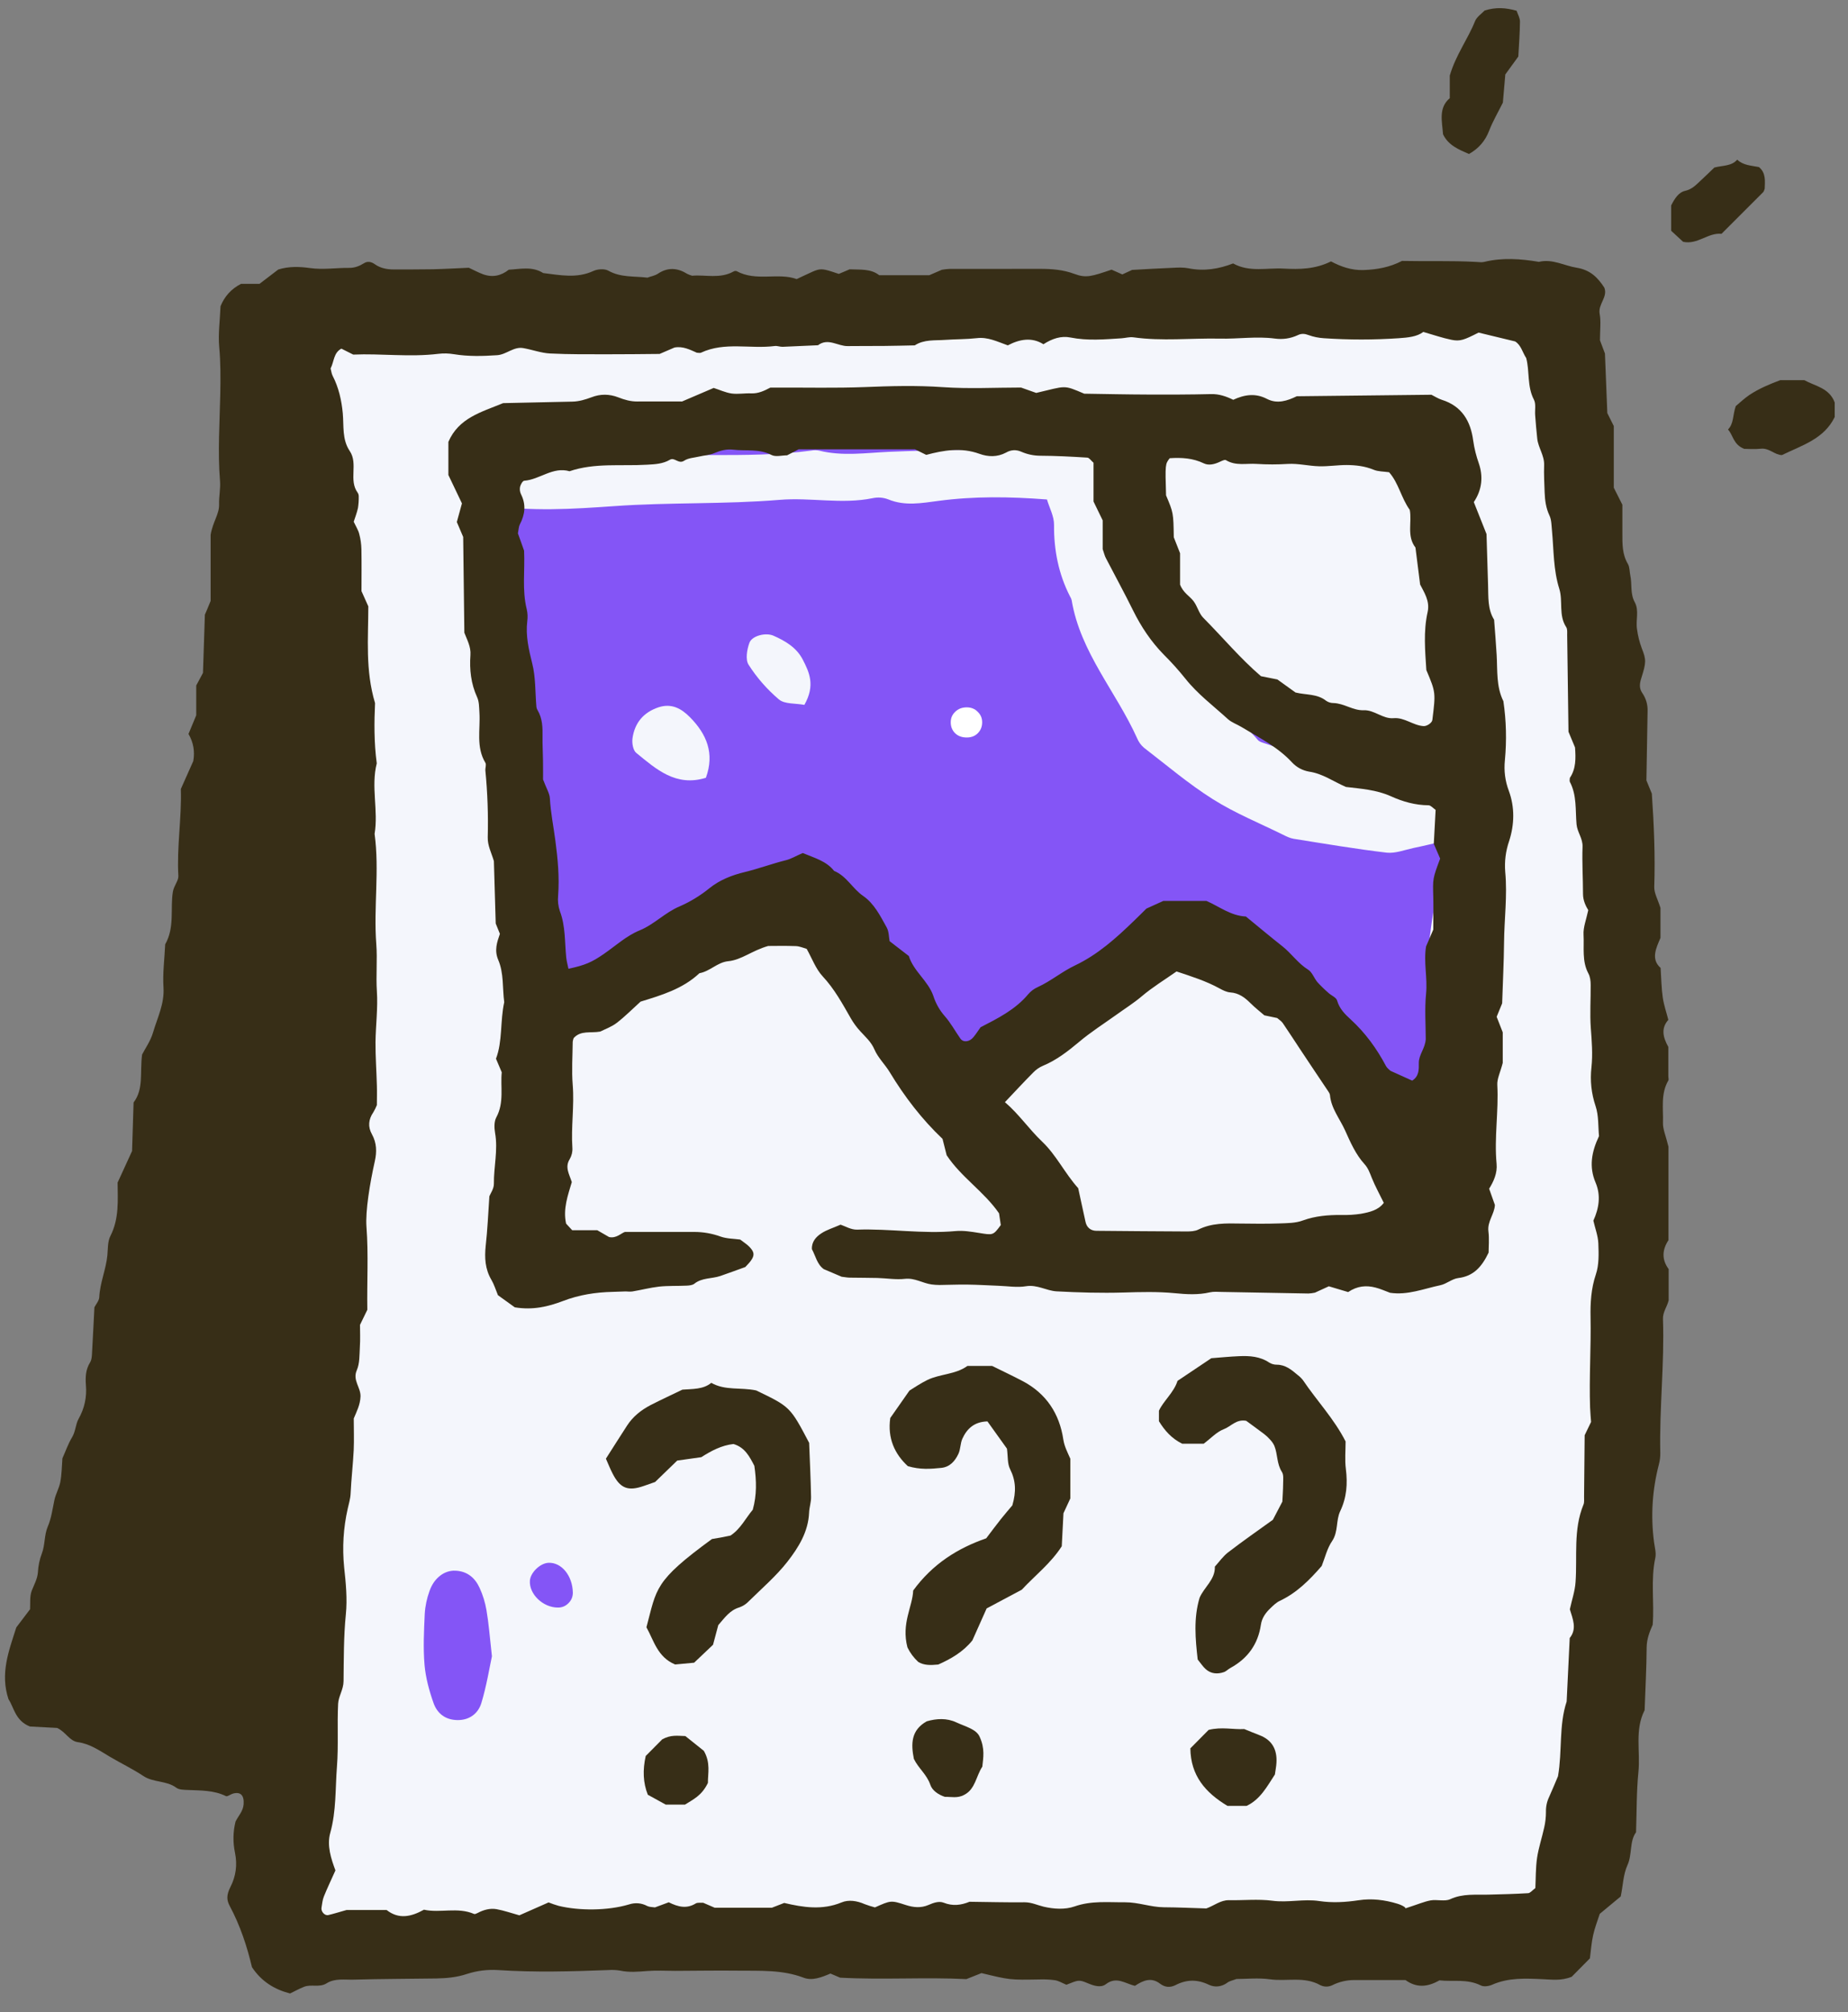 <svg xmlns="http://www.w3.org/2000/svg" xmlns:xlink="http://www.w3.org/1999/xlink" width="147" zoomAndPan="magnify" viewBox="0 0 110.25 120" height="160" preserveAspectRatio="xMidYMid meet" version="1.0"><rect x="0" y="0" width="110.25" height="120" fill="#808080" stroke="none"/><defs><g/><clipPath id="aa98c8eb58"><path d="M 0 15 L 100 15 L 100 118.852 L 0 118.852 Z M 0 15 " clip-rule="nonzero"/></clipPath><clipPath id="e8fc0ea683"><path d="M 86 0.406 L 91 0.406 L 91 10 L 86 10 Z M 86 0.406 " clip-rule="nonzero"/></clipPath><clipPath id="c3c603cd37"><path d="M 103 22 L 109.504 22 L 109.504 28 L 103 28 Z M 103 22 " clip-rule="nonzero"/></clipPath></defs><path fill="#f4f6fc" d="M 51.793 17.957 C 60.383 18.496 67.348 18.039 74.316 17.664 C 78.074 17.465 81.836 17.324 85.598 17.191 C 86.457 17.164 87.316 17.27 88.172 17.355 C 89.512 17.492 90.5 18.266 91.285 19.277 C 91.551 19.625 91.793 20.156 91.73 20.559 C 91.586 21.473 91.984 22.242 92.145 23.078 C 92.598 25.461 93.027 27.848 93.461 30.234 C 94.047 33.477 94.312 36.75 94.531 40.039 C 94.746 43.242 95.176 46.43 95.492 49.629 C 95.723 51.965 95.945 54.305 96.113 56.648 C 96.582 63.137 97.078 69.625 96.844 76.137 C 96.727 79.422 96.465 82.703 96.191 85.98 C 95.945 88.949 95.609 91.906 95.277 94.863 C 94.824 98.914 94.348 102.957 93.855 107 C 93.789 107.543 93.707 108.109 93.492 108.602 C 93.164 109.344 93.121 110.078 93.133 110.875 C 93.168 113.586 91.867 115.18 89.141 115.434 C 86.875 115.652 84.605 115.684 82.336 115.52 C 75.289 114.977 68.238 114.906 61.18 114.941 C 57.102 114.961 53.027 114.898 48.949 114.934 C 46.602 114.957 44.258 115.137 41.91 115.176 C 37.82 115.25 33.809 116.043 29.746 116.355 C 28.98 116.418 28.141 116.453 27.445 116.203 C 26.586 115.891 25.824 115.816 24.949 116.027 C 24.031 116.258 23.102 116.383 22.156 116.41 C 21.23 116.43 20.262 116.387 19.379 116.141 C 18.008 115.75 17.09 114.758 16.801 113.348 C 16.602 112.355 16.473 111.324 16.504 110.316 C 16.637 105.855 16.711 101.383 17.039 96.934 C 17.781 86.773 18.746 76.633 19.461 66.469 C 19.914 60.059 19.93 53.625 19.398 47.207 C 19.301 46.035 19.227 44.859 19.242 43.684 C 19.301 38.422 18.762 33.199 18.238 27.977 C 18.047 26.043 17.672 24.148 16.559 22.449 C 15.793 21.273 16.242 19.879 17.52 19.285 C 18.207 18.965 19.012 18.801 19.777 18.766 C 22.988 18.621 26.199 18.551 29.414 18.453 C 32.863 18.348 36.309 18.223 39.758 18.152 C 44.305 18.059 48.852 18.004 51.793 17.957 Z M 51.793 17.957 " fill-opacity="1" fill-rule="nonzero"/><path fill="#8455F6" d="M 28.926 30.109 C 31.73 30.531 34.188 30.355 36.668 30.184 C 39.938 29.953 43.238 30.082 46.504 29.812 C 48.363 29.656 50.219 30.09 52.062 29.711 C 52.379 29.645 52.688 29.668 52.988 29.781 C 53.992 30.199 55.004 30 56.004 29.871 C 58.113 29.59 60.223 29.617 62.461 29.789 C 62.605 30.285 62.891 30.797 62.883 31.305 C 62.871 32.812 63.152 34.238 63.84 35.578 C 63.883 35.645 63.914 35.715 63.934 35.793 C 64.449 38.906 66.59 41.254 67.836 44.023 C 67.926 44.242 68.062 44.434 68.242 44.59 C 69.602 45.637 70.918 46.758 72.363 47.668 C 73.676 48.496 75.137 49.09 76.531 49.777 C 76.742 49.883 76.961 49.992 77.188 50.027 C 79.031 50.32 80.871 50.633 82.723 50.852 C 83.242 50.91 83.797 50.688 84.332 50.574 C 84.926 50.453 85.516 50.305 86.035 50.188 C 86.559 50.734 86.258 51.168 86.141 51.594 C 85.445 54.102 85.102 56.656 85.113 59.262 C 85.117 60.527 85.301 61.715 85.898 62.883 C 86.723 64.484 86.328 65.855 85.051 66.535 C 83.855 67.168 82.613 66.75 81.637 65.359 C 80.555 63.828 79.469 62.297 78.406 60.75 C 77.457 59.375 76.27 58.23 74.922 57.281 C 73.328 56.156 71.457 55.879 69.543 55.992 C 69.102 56.02 68.637 56.262 68.254 56.508 C 66.406 57.688 64.574 58.887 62.754 60.109 C 61.715 60.812 60.758 61.641 59.688 62.289 C 57.551 63.574 55.84 63.207 54.449 61.098 C 53.457 59.594 52.668 57.965 51.754 56.414 C 51.156 55.406 50.508 54.422 49.848 53.457 C 49.32 52.691 48.543 52.395 47.621 52.344 C 46.496 52.285 45.461 52.523 44.441 53 C 42.223 54.031 40.219 55.391 38.27 56.855 C 37.582 57.375 36.906 57.93 36.148 58.324 C 34.129 59.383 32.141 58.453 31.625 56.238 C 31.5 55.711 31.48 55.152 31.465 54.605 C 31.422 53.039 31.406 51.473 31.379 49.906 C 31.285 44.406 30.754 38.953 29.551 33.578 C 29.312 32.516 29.164 31.438 28.926 30.109 Z M 42.113 46.387 C 42.645 44.93 42.156 43.781 41.164 42.777 C 40.656 42.262 40.07 41.926 39.285 42.184 C 38.383 42.488 37.863 43.117 37.734 44.035 C 37.695 44.316 37.766 44.746 37.957 44.902 C 39.141 45.867 40.32 46.945 42.113 46.387 Z M 47.988 42.039 C 48.648 40.875 48.285 40.105 47.895 39.344 C 47.523 38.621 46.855 38.227 46.145 37.914 C 45.68 37.707 44.855 37.918 44.707 38.344 C 44.562 38.742 44.461 39.34 44.66 39.645 C 45.156 40.422 45.762 41.113 46.469 41.715 C 46.816 42.004 47.453 41.938 47.988 42.039 Z M 47.988 42.039 " fill-opacity="1" fill-rule="nonzero"/><path fill="#8455F6" d="M 30.934 27.57 C 31.691 27.371 32.211 27.207 32.645 26.711 C 33.391 25.852 34.438 25.469 35.566 25.359 C 37.281 25.199 39 24.941 40.719 24.938 C 47.617 24.914 54.52 24.961 61.418 25.02 C 62.512 25.027 63.609 25.172 64.691 25.359 C 66.598 25.688 67.738 26.848 68.109 28.754 C 68.277 29.598 68.422 30.449 68.594 31.293 C 69.328 34.848 70.922 37.926 73.703 40.332 C 75.305 41.715 76.895 43.109 78.508 44.477 C 78.984 44.883 79.473 45.234 79.547 45.934 C 79.559 46.051 80 46.258 80.074 46.203 C 80.289 46.039 80.418 45.762 80.652 45.422 C 80.312 45.344 80.078 45.207 79.938 45.27 C 79.395 45.516 78.883 45.492 78.34 45.305 C 77.387 44.973 76.422 44.66 75.465 44.336 C 75.32 44.289 75.141 44.242 75.047 44.137 C 73.992 42.883 72.523 42.125 71.477 40.793 C 69.859 38.734 69.004 36.277 67.555 34.152 C 67.184 33.605 67.195 32.805 67.035 32.121 C 66.84 31.289 66.652 30.461 66.434 29.508 C 66.543 29.074 66.883 28.457 66.773 27.926 C 66.688 27.492 66.113 27.09 65.672 26.82 C 65.367 26.633 64.91 26.648 64.523 26.656 C 63.281 26.668 62.035 26.727 60.793 26.758 C 58.215 26.82 55.633 26.836 53.055 26.945 C 51.656 27.008 50.266 27.223 48.875 26.875 C 48.719 26.844 48.562 26.844 48.406 26.871 C 44.445 27.398 40.449 26.91 36.492 27.324 C 34.699 27.504 32.922 27.527 30.934 27.57 Z M 30.934 27.57 " fill-opacity="1" fill-rule="nonzero"/><path fill="#8455F6" d="M 29.348 98.781 C 29.203 99.453 29.031 100.531 28.719 101.566 C 28.531 102.184 28.02 102.594 27.293 102.586 C 26.566 102.578 26.082 102.188 25.863 101.566 C 25.605 100.836 25.395 100.062 25.328 99.297 C 25.242 98.289 25.293 97.266 25.34 96.254 C 25.367 95.785 25.465 95.328 25.625 94.887 C 25.895 94.109 26.516 93.645 27.168 93.676 C 27.867 93.703 28.34 94.098 28.613 94.703 C 28.809 95.129 28.945 95.574 29.023 96.035 C 29.156 96.805 29.215 97.586 29.348 98.781 Z M 29.348 98.781 " fill-opacity="1" fill-rule="nonzero"/><path fill="#8455F6" d="M 33.277 95.875 C 32.387 95.871 31.559 95.07 31.613 94.27 C 31.648 93.789 32.219 93.234 32.711 93.207 C 33.5 93.164 34.16 93.977 34.176 94.996 C 34.172 95.242 34.082 95.453 33.906 95.621 C 33.734 95.793 33.523 95.879 33.277 95.875 Z M 33.277 95.875 " fill-opacity="1" fill-rule="nonzero"/><g clip-path="url(#aa98c8eb58)"><path fill="#372e17" d="M 99.062 54.148 L 99.062 55.938 C 98.801 56.543 98.477 57.203 99.07 57.727 C 99.113 58.398 99.121 58.953 99.199 59.492 C 99.266 59.945 99.418 60.383 99.531 60.824 C 99.098 61.316 99.191 61.828 99.531 62.441 C 99.531 62.965 99.531 63.586 99.531 64.207 C 99.531 64.285 99.566 64.383 99.531 64.441 C 99.066 65.238 99.238 66.117 99.211 66.965 C 99.199 67.34 99.375 67.715 99.539 68.391 L 99.539 73.965 C 99.168 74.527 99.121 75.109 99.551 75.691 L 99.551 77.551 C 99.457 77.941 99.195 78.25 99.211 78.672 C 99.305 81.332 98.992 83.988 99.051 86.652 C 99.055 86.883 99.027 87.109 98.969 87.332 C 98.57 88.867 98.473 90.418 98.68 91.984 C 98.723 92.297 98.816 92.625 98.754 92.914 C 98.469 94.238 98.703 95.574 98.598 96.902 C 98.41 97.328 98.246 97.746 98.238 98.238 C 98.23 99.492 98.16 100.746 98.117 101.996 C 97.512 103.176 97.871 104.457 97.746 105.688 C 97.629 106.852 97.648 108.031 97.605 109.277 C 97.207 109.812 97.383 110.594 97.098 111.223 C 96.832 111.812 96.832 112.438 96.691 113.105 L 95.441 114.141 C 95.316 114.531 95.145 114.961 95.047 115.406 C 94.945 115.848 94.914 116.328 94.852 116.797 L 93.766 117.895 C 93.125 118.152 92.574 118.059 92.027 118.039 C 91.016 117.992 89.996 117.941 89.027 118.367 C 88.828 118.457 88.527 118.504 88.348 118.414 C 87.531 118.004 86.664 118.199 85.875 118.109 C 85.16 118.516 84.504 118.566 83.848 118.09 C 82.84 118.09 81.824 118.09 80.805 118.09 C 80.332 118.09 79.883 118.195 79.461 118.41 C 79.23 118.508 79 118.504 78.773 118.398 C 77.816 117.855 76.77 118.184 75.773 118.047 C 75.082 117.949 74.367 118.027 73.766 118.027 C 73.52 118.121 73.352 118.148 73.23 118.242 C 72.883 118.5 72.48 118.539 72.129 118.375 C 71.434 118.043 70.801 118.043 70.109 118.402 C 69.797 118.551 69.5 118.523 69.219 118.316 C 68.691 117.902 68.203 118.109 67.711 118.434 C 67.148 118.316 66.621 117.844 65.977 118.336 C 65.676 118.566 65.27 118.438 64.887 118.277 C 64.348 118.047 64.324 118.098 63.621 118.371 C 63.375 118.27 63.168 118.141 62.949 118.102 C 62.637 118.059 62.324 118.043 62.012 118.055 C 60.25 118.086 60.25 118.086 58.555 117.676 L 57.652 118.035 C 55.184 117.91 52.676 118.086 50.121 117.949 L 49.543 117.703 C 49.02 117.926 48.461 118.148 47.949 117.953 C 46.668 117.465 45.348 117.547 44.027 117.531 C 42.777 117.516 41.523 117.539 40.27 117.543 C 39.723 117.543 39.172 117.508 38.625 117.551 C 38.074 117.594 37.535 117.645 36.988 117.527 C 36.754 117.488 36.52 117.48 36.285 117.496 C 34.098 117.578 31.91 117.641 29.715 117.496 C 29.082 117.457 28.465 117.531 27.859 117.727 C 27.25 117.93 26.648 117.984 26.031 117.996 C 24.383 118.02 22.742 118.02 21.102 118.066 C 20.562 118.082 19.984 117.973 19.492 118.281 C 19.059 118.559 18.562 118.32 18.133 118.496 C 17.848 118.609 17.582 118.758 17.305 118.891 C 16.375 118.652 15.594 118.176 15.031 117.32 C 14.738 116.078 14.328 114.836 13.703 113.668 C 13.52 113.324 13.504 113.027 13.738 112.559 C 14.074 111.906 14.168 111.223 14.02 110.504 C 13.891 109.883 13.898 109.258 14.051 108.641 C 14.219 108.297 14.508 108.02 14.535 107.598 C 14.57 107.078 14.355 106.84 13.891 106.973 C 13.75 107.012 13.57 107.164 13.48 107.121 C 12.75 106.762 11.969 106.789 11.195 106.754 C 10.965 106.742 10.684 106.746 10.52 106.621 C 9.926 106.18 9.152 106.324 8.547 105.918 C 7.906 105.492 7.207 105.16 6.543 104.766 C 5.938 104.406 5.363 104 4.641 103.902 C 4.137 103.828 3.934 103.301 3.41 103.055 L 1.785 102.969 C 0.902 102.621 0.832 101.82 0.508 101.344 C 0 99.816 0.516 98.488 0.973 97.059 L 1.793 95.977 C 1.816 95.633 1.762 95.215 1.895 94.867 C 2.035 94.508 2.234 94.164 2.262 93.77 C 2.281 93.383 2.363 93.004 2.5 92.641 C 2.691 92.145 2.637 91.547 2.844 91.062 C 3.066 90.543 3.129 90.016 3.242 89.48 C 3.316 89.109 3.527 88.762 3.598 88.387 C 3.684 87.926 3.688 87.453 3.723 86.977 C 3.91 86.562 4.062 86.113 4.301 85.719 C 4.512 85.367 4.508 84.949 4.684 84.629 C 5.039 84 5.188 83.328 5.125 82.605 C 5.09 82.133 5.109 81.676 5.375 81.254 C 5.453 81.133 5.473 80.957 5.484 80.805 C 5.539 79.867 5.582 78.93 5.633 77.965 C 5.723 77.789 5.91 77.582 5.922 77.367 C 5.961 76.512 6.324 75.715 6.406 74.863 C 6.441 74.477 6.418 74.043 6.586 73.715 C 7.117 72.676 7.023 71.582 7.016 70.531 C 7.324 69.863 7.613 69.227 7.879 68.648 C 7.91 67.645 7.938 66.707 7.969 65.754 C 8.586 64.941 8.336 63.961 8.477 62.895 C 8.652 62.547 8.98 62.09 9.129 61.582 C 9.387 60.703 9.816 59.871 9.754 58.895 C 9.699 58.043 9.816 57.18 9.855 56.32 C 10.434 55.309 10.152 54.172 10.312 53.195 C 10.375 52.812 10.656 52.527 10.641 52.246 C 10.539 50.516 10.844 48.805 10.789 47.055 L 11.531 45.391 C 11.633 44.816 11.539 44.277 11.246 43.773 C 11.383 43.441 11.531 43.086 11.707 42.66 L 11.707 40.883 C 11.832 40.648 11.941 40.445 12.109 40.133 C 12.145 39.066 12.18 37.895 12.223 36.66 C 12.258 36.582 12.316 36.445 12.375 36.305 C 12.434 36.168 12.496 36.02 12.566 35.84 L 12.566 31.895 C 12.699 31.109 13.086 30.664 13.07 30.086 C 13.055 29.617 13.164 29.141 13.125 28.676 C 12.984 26.953 13.105 25.23 13.141 23.508 C 13.16 22.57 13.164 21.633 13.078 20.691 C 13.008 19.918 13.121 19.133 13.156 18.266 C 13.398 17.668 13.805 17.223 14.379 16.93 L 15.48 16.93 L 16.602 16.074 C 17.246 15.875 17.883 15.902 18.496 15.988 C 19.285 16.098 20.062 15.969 20.844 15.977 C 21.168 15.977 21.445 15.867 21.723 15.695 C 21.922 15.57 22.145 15.602 22.367 15.762 C 22.691 15.992 23.082 16.07 23.48 16.07 C 24.262 16.07 25.047 16.07 25.828 16.059 C 26.535 16.043 27.238 16 27.969 15.969 C 28.25 16.098 28.52 16.246 28.812 16.355 C 29.371 16.559 29.887 16.457 30.352 16.086 C 31.047 16.047 31.758 15.871 32.406 16.285 C 33.41 16.406 34.41 16.621 35.402 16.16 C 35.656 16.043 36.07 16.016 36.297 16.145 C 37.027 16.559 37.82 16.461 38.625 16.559 C 38.816 16.484 39.062 16.449 39.25 16.324 C 39.848 15.926 40.422 15.973 41.004 16.336 C 41.098 16.383 41.195 16.418 41.293 16.445 C 42.07 16.371 42.945 16.645 43.758 16.195 C 43.816 16.16 43.875 16.152 43.941 16.168 C 45.117 16.812 46.422 16.238 47.527 16.645 C 47.934 16.457 48.211 16.32 48.496 16.195 C 48.906 16.02 49.062 16.02 49.605 16.191 C 49.75 16.238 49.898 16.289 50.043 16.336 L 50.688 16.062 C 51.305 16.094 51.945 16.012 52.453 16.414 L 55.441 16.414 L 56.188 16.09 C 56.336 16.062 56.484 16.047 56.637 16.039 C 58.438 16.035 60.242 16.039 62.043 16.035 C 62.746 16.035 63.418 16.082 64.098 16.336 C 64.801 16.598 65.125 16.484 66.316 16.082 L 66.957 16.367 L 67.539 16.098 C 68.398 16.051 69.18 16.004 69.961 15.973 C 70.27 15.957 70.594 15.941 70.895 16 C 71.836 16.191 72.727 16.039 73.566 15.711 C 74.547 16.258 75.594 15.961 76.59 16.02 C 77.523 16.07 78.465 16.059 79.406 15.59 C 79.98 15.895 80.625 16.133 81.352 16.105 C 82.145 16.078 82.902 15.945 83.641 15.562 C 85.098 15.594 86.586 15.539 88.07 15.621 C 88.227 15.629 88.391 15.656 88.539 15.621 C 89.629 15.355 90.719 15.434 91.809 15.617 C 92.617 15.422 93.316 15.848 94.07 15.969 C 94.863 16.098 95.32 16.543 95.715 17.16 C 95.93 17.723 95.328 18.141 95.434 18.715 C 95.52 19.168 95.453 19.652 95.453 20.297 C 95.5 20.426 95.609 20.715 95.75 21.086 C 95.793 22.168 95.84 23.336 95.891 24.637 C 95.973 24.797 96.105 25.07 96.277 25.41 L 96.277 29.086 L 96.789 30.102 C 96.789 30.566 96.789 31.191 96.789 31.816 C 96.789 32.441 96.777 33.062 97.121 33.637 C 97.23 33.828 97.215 34.09 97.262 34.316 C 97.375 34.848 97.246 35.406 97.531 35.922 C 97.801 36.422 97.574 36.996 97.664 37.531 C 97.715 37.918 97.809 38.293 97.945 38.66 C 98.223 39.359 98.211 39.512 97.922 40.434 C 97.824 40.738 97.773 41.035 97.973 41.324 C 98.203 41.66 98.309 42.027 98.293 42.434 C 98.27 43.762 98.246 45.086 98.223 46.543 L 98.547 47.332 C 98.672 49.156 98.754 51.027 98.691 52.906 C 98.684 53.273 98.906 53.648 99.062 54.148 Z M 71.969 113.82 C 72.449 113.648 72.816 113.32 73.32 113.328 C 74.18 113.344 75.051 113.25 75.898 113.359 C 76.844 113.488 77.773 113.238 78.707 113.379 C 79.488 113.496 80.273 113.449 81.051 113.332 C 81.844 113.211 82.617 113.309 83.371 113.539 C 83.668 113.629 83.938 113.797 83.82 113.824 C 84.617 113.566 84.977 113.406 85.352 113.34 C 85.727 113.273 86.188 113.418 86.516 113.27 C 87.273 112.918 88.047 113.02 88.82 112.996 C 89.598 112.977 90.387 112.957 91.168 112.91 C 91.293 112.902 91.41 112.746 91.598 112.605 C 91.625 112.043 91.613 111.418 91.699 110.809 C 91.789 110.203 91.992 109.602 92.125 108.996 C 92.195 108.691 92.23 108.379 92.23 108.066 C 92.223 107.75 92.285 107.449 92.422 107.164 C 92.613 106.738 92.793 106.305 92.949 105.934 C 93.211 104.422 92.992 102.914 93.465 101.48 C 93.523 100.23 93.586 98.98 93.648 97.691 C 94.098 97.141 93.824 96.543 93.656 95.98 C 93.777 95.418 93.961 94.891 93.996 94.355 C 94.105 92.809 93.852 91.23 94.469 89.734 C 94.527 89.598 94.5 89.426 94.504 89.27 C 94.516 88.02 94.527 86.766 94.539 85.598 C 94.684 85.305 94.781 85.098 94.922 84.805 C 94.906 84.57 94.875 84.262 94.863 83.953 C 94.801 82.152 94.926 80.355 94.891 78.555 C 94.875 77.715 94.922 76.852 95.207 76.008 C 95.402 75.434 95.379 74.773 95.355 74.152 C 95.336 73.699 95.16 73.25 95.059 72.801 C 95.395 72.059 95.516 71.297 95.191 70.531 C 94.789 69.586 94.949 68.699 95.395 67.758 C 95.34 67.195 95.383 66.539 95.191 65.969 C 94.938 65.215 94.855 64.441 94.945 63.652 C 95.027 62.867 94.965 62.094 94.906 61.312 C 94.844 60.457 94.906 59.594 94.898 58.734 C 94.898 58.508 94.867 58.25 94.762 58.059 C 94.367 57.324 94.516 56.52 94.473 55.754 C 94.445 55.305 94.637 54.84 94.754 54.281 C 94.613 54.051 94.441 53.715 94.441 53.316 C 94.441 52.379 94.379 51.441 94.414 50.504 C 94.434 50.004 94.098 49.633 94.055 49.164 C 93.98 48.312 94.078 47.434 93.66 46.637 C 93.625 46.574 93.656 46.48 93.656 46.395 C 94.027 45.844 94.012 45.223 93.965 44.578 L 93.574 43.641 C 93.547 41.773 93.523 39.816 93.496 37.859 C 93.496 37.707 93.516 37.52 93.438 37.402 C 92.973 36.695 93.254 35.852 93.027 35.121 C 92.668 33.984 92.699 32.812 92.59 31.652 C 92.559 31.348 92.566 31.012 92.438 30.742 C 92.23 30.301 92.172 29.848 92.152 29.383 C 92.133 28.836 92.102 28.285 92.121 27.738 C 92.141 27.164 91.77 26.703 91.711 26.164 C 91.66 25.695 91.621 25.23 91.586 24.762 C 91.562 24.449 91.645 24.09 91.512 23.836 C 91.094 23.035 91.266 22.141 91.051 21.352 C 90.82 21 90.75 20.586 90.391 20.363 L 88.211 19.836 C 87.34 20.277 87.113 20.371 86.594 20.266 C 86.066 20.16 85.551 19.98 84.914 19.797 C 84.531 20.086 83.996 20.133 83.445 20.172 C 81.957 20.273 80.473 20.273 78.984 20.172 C 78.672 20.152 78.371 20.094 78.078 19.988 C 77.844 19.898 77.648 19.879 77.426 19.988 C 76.988 20.191 76.527 20.258 76.047 20.191 C 74.949 20.047 73.863 20.223 72.77 20.195 C 71.051 20.16 69.328 20.359 67.613 20.117 C 67.387 20.086 67.145 20.16 66.91 20.176 C 65.895 20.242 64.883 20.332 63.863 20.129 C 63.312 20.016 62.777 20.191 62.25 20.531 C 61.547 20.086 60.809 20.238 60.125 20.598 C 59.488 20.371 58.93 20.086 58.27 20.168 C 57.652 20.238 57.02 20.227 56.395 20.27 C 55.77 20.316 55.133 20.234 54.574 20.598 C 53.945 20.609 53.32 20.629 52.695 20.633 C 51.988 20.641 51.281 20.629 50.578 20.641 C 49.984 20.652 49.406 20.133 48.801 20.59 C 48.094 20.621 47.391 20.656 46.688 20.684 C 46.531 20.688 46.371 20.617 46.219 20.637 C 44.758 20.824 43.238 20.371 41.82 21.035 C 41.754 21.066 41.664 21.035 41.57 21.035 C 41.156 20.852 40.734 20.633 40.238 20.727 L 39.352 21.109 C 38.215 21.117 37.277 21.133 36.34 21.129 C 35.164 21.129 33.988 21.141 32.816 21.082 C 32.281 21.055 31.758 20.855 31.223 20.762 C 30.645 20.656 30.219 21.145 29.66 21.184 C 28.797 21.242 27.941 21.266 27.082 21.125 C 26.773 21.074 26.465 21.066 26.156 21.102 C 24.438 21.312 22.719 21.074 21.074 21.148 L 20.367 20.793 C 19.895 21.039 19.934 21.574 19.723 21.973 C 19.762 22.117 19.777 22.277 19.844 22.41 C 20.207 23.109 20.379 23.887 20.449 24.641 C 20.52 25.414 20.398 26.203 20.867 26.902 C 21.379 27.66 20.785 28.633 21.34 29.387 C 21.383 29.453 21.402 29.527 21.402 29.605 C 21.406 29.84 21.391 30.07 21.355 30.301 C 21.289 30.598 21.176 30.887 21.102 31.117 C 21.242 31.414 21.375 31.617 21.43 31.84 C 21.512 32.145 21.555 32.449 21.562 32.762 C 21.578 33.621 21.566 34.484 21.566 35.254 L 21.973 36.164 C 21.973 38.07 21.785 39.957 22.375 41.934 C 22.324 43.031 22.309 44.281 22.477 45.527 C 22.121 46.922 22.582 48.34 22.348 49.734 C 22.645 51.922 22.281 54.113 22.449 56.309 C 22.52 57.238 22.422 58.176 22.484 59.117 C 22.551 60.125 22.414 61.148 22.402 62.164 C 22.398 63.023 22.461 63.883 22.484 64.746 C 22.496 65.137 22.484 65.523 22.484 65.906 C 22.426 66.055 22.355 66.195 22.273 66.336 C 21.977 66.766 21.941 67.207 22.191 67.652 C 22.477 68.168 22.484 68.703 22.363 69.246 C 22.07 70.562 21.793 72.211 21.863 73.172 C 21.988 74.812 21.887 76.449 21.914 78.117 C 21.789 78.375 21.652 78.656 21.477 79.016 C 21.477 79.402 21.5 79.871 21.469 80.34 C 21.441 80.809 21.465 81.312 21.285 81.723 C 21.023 82.324 21.527 82.746 21.508 83.289 C 21.488 83.789 21.277 84.184 21.105 84.598 C 21.105 85.242 21.129 85.863 21.102 86.488 C 21.059 87.348 20.957 88.203 20.918 89.062 C 20.906 89.383 20.812 89.672 20.746 89.973 C 20.484 91.129 20.414 92.293 20.531 93.469 C 20.633 94.402 20.727 95.355 20.633 96.281 C 20.5 97.609 20.512 98.938 20.496 100.266 C 20.492 100.766 20.195 101.164 20.172 101.613 C 20.109 102.863 20.199 104.117 20.102 105.363 C 20 106.68 20.066 108.012 19.703 109.312 C 19.492 110.066 19.75 110.852 20.012 111.551 C 19.766 112.105 19.527 112.598 19.324 113.102 C 19.238 113.312 19.219 113.551 19.18 113.777 C 19.141 114.008 19.375 114.266 19.586 114.215 C 19.887 114.145 20.188 114.051 20.672 113.914 L 23.066 113.914 C 23.793 114.484 24.527 114.32 25.293 113.895 C 26.262 114.109 27.297 113.723 28.281 114.148 C 28.332 114.172 28.422 114.125 28.488 114.094 C 28.848 113.902 29.23 113.797 29.621 113.863 C 30.074 113.945 30.516 114.102 30.984 114.23 L 32.727 113.461 C 32.926 113.539 33.129 113.609 33.336 113.668 C 34.547 113.961 36.242 113.961 37.508 113.586 C 37.891 113.461 38.262 113.488 38.617 113.676 C 38.754 113.742 38.918 113.734 39.074 113.758 L 39.898 113.453 C 40.461 113.734 40.965 113.852 41.5 113.527 C 41.617 113.453 41.801 113.492 41.949 113.48 L 42.637 113.777 L 46.051 113.777 L 46.785 113.492 C 47.918 113.758 49.051 113.938 50.207 113.461 C 50.625 113.285 51.133 113.363 51.582 113.562 C 51.785 113.641 51.992 113.703 52.199 113.758 C 53.145 113.336 53.152 113.328 54.031 113.613 C 54.5 113.766 54.945 113.805 55.391 113.613 C 55.688 113.484 56.016 113.367 56.297 113.477 C 56.836 113.691 57.332 113.629 57.84 113.422 C 58.938 113.434 60.035 113.465 61.133 113.453 C 61.543 113.453 61.887 113.625 62.262 113.715 C 62.875 113.859 63.543 113.898 64.113 113.699 C 65.117 113.348 66.109 113.461 67.121 113.453 C 67.914 113.449 68.645 113.742 69.426 113.75 C 70.289 113.754 71.152 113.797 71.969 113.82 Z M 71.969 113.82 " fill-opacity="1" fill-rule="nonzero"/></g><g clip-path="url(#e8fc0ea683)"><path fill="#372e17" d="M 89.805 4.441 C 89.75 5.059 89.707 5.598 89.66 6.121 C 89.379 6.688 89.062 7.223 88.84 7.797 C 88.609 8.406 88.207 8.867 87.637 9.184 C 87.051 8.926 86.41 8.68 86.09 8.008 C 86.035 7.238 85.805 6.438 86.492 5.855 L 86.492 4.508 C 86.852 3.277 87.566 2.344 87.996 1.27 C 88.102 1.004 88.398 0.812 88.57 0.629 C 89.242 0.414 89.84 0.461 90.48 0.641 C 90.551 0.855 90.68 1.07 90.68 1.285 C 90.672 1.977 90.621 2.668 90.582 3.371 Z M 89.805 4.441 " fill-opacity="1" fill-rule="nonzero"/></g><g clip-path="url(#c3c603cd37)"><path fill="#372e17" d="M 109.457 24.004 L 109.457 24.871 C 108.82 26.184 107.508 26.555 106.309 27.141 C 105.887 27.141 105.551 26.707 105.051 26.762 C 104.668 26.805 104.277 26.77 104.059 26.77 C 103.395 26.512 103.402 25.945 103.09 25.617 C 103.445 25.258 103.367 24.75 103.555 24.219 C 103.777 24.035 104.055 23.766 104.367 23.555 C 104.945 23.172 105.586 22.906 106.211 22.672 L 107.645 22.672 C 108.281 23.031 109.129 23.125 109.457 24.004 Z M 109.457 24.004 " fill-opacity="1" fill-rule="nonzero"/></g><path fill="#372e17" d="M 99.699 13.762 L 99.699 12.254 C 99.914 11.832 100.152 11.465 100.531 11.383 C 100.953 11.289 101.195 11.016 101.477 10.754 C 101.758 10.496 102.039 10.219 102.277 9.992 C 102.789 9.859 103.293 9.918 103.641 9.523 C 104.008 9.871 104.488 9.871 104.938 9.965 C 105.359 10.312 105.297 10.793 105.281 11.254 C 105.25 11.324 105.238 11.41 105.188 11.461 C 104.363 12.289 103.539 13.113 102.703 13.945 C 101.891 13.863 101.289 14.605 100.414 14.422 Z M 99.699 13.762 " fill-opacity="1" fill-rule="nonzero"/><path fill="#372e17" d="M 29.195 71.348 C 29.258 71.184 29.469 70.895 29.465 70.605 C 29.453 69.59 29.719 68.586 29.535 67.562 C 29.484 67.266 29.473 66.891 29.609 66.641 C 30.094 65.746 29.844 64.801 29.934 63.953 L 29.59 63.141 C 29.988 62.102 29.832 60.91 30.082 59.77 C 29.969 58.926 30.066 58.043 29.723 57.246 C 29.48 56.672 29.652 56.191 29.824 55.695 C 29.73 55.469 29.645 55.254 29.574 55.078 C 29.535 53.777 29.5 52.527 29.465 51.355 C 29.309 50.832 29.086 50.438 29.098 49.934 C 29.133 48.602 29.086 47.277 28.957 45.953 C 28.945 45.797 29.027 45.602 28.957 45.492 C 28.387 44.543 28.664 43.504 28.602 42.504 C 28.582 42.191 28.59 41.852 28.465 41.582 C 28.094 40.773 28.004 39.93 28.066 39.066 C 28.102 38.566 27.863 38.16 27.703 37.734 C 27.68 35.844 27.66 33.969 27.633 32.023 C 27.531 31.789 27.41 31.504 27.254 31.133 C 27.332 30.844 27.434 30.477 27.559 30.023 C 27.32 29.523 27.055 28.965 26.75 28.328 L 26.75 26.355 C 27.367 24.922 28.707 24.582 30.016 24.043 C 31.332 24.016 32.738 23.98 34.148 23.953 C 34.547 23.945 34.914 23.832 35.285 23.695 C 35.816 23.488 36.352 23.492 36.887 23.699 C 37.258 23.844 37.621 23.949 38.02 23.945 C 38.961 23.938 39.902 23.945 40.691 23.945 L 42.578 23.137 C 42.922 23.246 43.277 23.414 43.648 23.469 C 44.031 23.52 44.43 23.445 44.82 23.461 C 45.234 23.477 45.582 23.316 45.957 23.117 C 46.086 23.117 46.242 23.117 46.398 23.117 C 48.121 23.109 49.844 23.152 51.566 23.086 C 53.125 23.023 54.688 22.98 56.254 23.09 C 57.82 23.199 59.383 23.113 60.914 23.113 L 61.82 23.434 C 63.641 23.008 63.414 22.941 64.684 23.48 C 65.988 23.5 67.242 23.527 68.492 23.531 C 69.746 23.535 71 23.535 72.25 23.504 C 72.734 23.492 73.156 23.641 73.574 23.844 C 74.242 23.535 74.895 23.43 75.59 23.793 C 76.203 24.109 76.809 23.902 77.363 23.633 L 85.398 23.543 C 85.602 23.645 85.797 23.773 86.016 23.844 C 87.215 24.219 87.738 25.117 87.891 26.285 C 87.957 26.75 88.07 27.199 88.227 27.641 C 88.484 28.398 88.434 29.188 87.926 29.945 L 88.684 31.852 C 88.715 32.875 88.746 33.891 88.777 34.906 C 88.801 35.609 88.742 36.324 89.137 36.961 C 89.188 37.66 89.25 38.359 89.289 39.059 C 89.344 39.988 89.254 40.941 89.691 41.82 C 89.863 42.988 89.891 44.16 89.781 45.336 C 89.715 45.965 89.793 46.578 90.016 47.168 C 90.375 48.145 90.352 49.172 90.035 50.156 C 89.828 50.758 89.75 51.371 89.801 52.004 C 89.934 53.418 89.742 54.82 89.73 56.227 C 89.719 57.398 89.656 58.574 89.617 59.84 L 89.289 60.641 C 89.398 60.922 89.512 61.207 89.652 61.57 L 89.652 63.391 C 89.504 63.965 89.305 64.344 89.328 64.711 C 89.414 66.277 89.137 67.84 89.285 69.406 C 89.34 69.961 89.105 70.473 88.84 70.895 C 88.977 71.277 89.082 71.57 89.184 71.863 C 89.16 72.406 88.727 72.844 88.797 73.43 C 88.855 73.891 88.809 74.367 88.809 74.707 C 88.391 75.582 87.891 76.113 87 76.223 C 86.633 76.266 86.301 76.574 85.926 76.652 C 84.941 76.859 83.98 77.258 82.93 77.102 C 82.637 76.996 82.355 76.863 82.055 76.789 C 81.508 76.648 80.973 76.691 80.43 77.059 L 79.277 76.715 L 78.449 77.094 C 78.32 77.121 78.188 77.141 78.055 77.145 C 76.328 77.117 74.605 77.082 72.883 77.051 C 72.648 77.047 72.406 77.023 72.184 77.074 C 71.48 77.238 70.781 77.195 70.078 77.125 C 69.062 77.027 68.047 77.055 67.023 77.086 C 65.695 77.125 64.359 77.086 63.031 77.016 C 62.426 76.98 61.879 76.602 61.211 76.711 C 60.684 76.801 60.121 76.703 59.57 76.684 C 58.945 76.66 58.32 76.621 57.695 76.613 C 57.145 76.605 56.598 76.633 56.047 76.637 C 55.891 76.637 55.734 76.625 55.578 76.605 C 55.043 76.531 54.578 76.207 53.992 76.27 C 53.453 76.332 52.898 76.234 52.352 76.219 C 51.801 76.203 51.25 76.211 50.703 76.199 C 50.547 76.199 50.391 76.164 50.211 76.145 L 49.145 75.691 C 48.746 75.406 48.66 74.914 48.438 74.5 C 48.414 74.062 48.684 73.762 49.004 73.555 C 49.324 73.344 49.707 73.234 50.148 73.039 C 50.41 73.125 50.777 73.348 51.133 73.336 C 53.09 73.27 55.043 73.602 57.004 73.422 C 57.461 73.379 57.938 73.457 58.398 73.531 C 59.246 73.668 59.246 73.688 59.707 73.062 L 59.602 72.363 C 58.715 71.074 57.34 70.207 56.477 68.898 C 56.398 68.582 56.32 68.281 56.23 67.922 C 55.016 66.773 53.969 65.418 53.078 63.941 C 52.797 63.48 52.379 63.082 52.172 62.598 C 51.973 62.133 51.633 61.844 51.32 61.5 C 51.109 61.27 50.922 61.016 50.766 60.746 C 50.262 59.867 49.785 58.984 49.078 58.227 C 48.668 57.785 48.449 57.168 48.125 56.59 C 47.926 56.535 47.707 56.434 47.48 56.426 C 46.855 56.402 46.227 56.418 45.828 56.418 C 44.855 56.695 44.246 57.25 43.438 57.328 C 42.801 57.391 42.352 57.934 41.727 58.043 C 40.727 58.984 39.457 59.355 38.215 59.738 C 37.734 60.172 37.293 60.621 36.801 61 C 36.496 61.238 36.113 61.371 35.812 61.523 C 35.242 61.629 34.648 61.434 34.223 61.914 C 34.195 61.98 34.18 62.055 34.168 62.129 C 34.16 62.984 34.098 63.852 34.168 64.707 C 34.27 65.961 34.062 67.207 34.148 68.453 C 34.164 68.695 34.109 68.918 33.992 69.125 C 33.684 69.613 33.961 70.02 34.113 70.5 C 33.883 71.281 33.578 72.098 33.773 72.977 L 34.137 73.371 L 35.633 73.371 L 36.336 73.777 C 36.766 73.875 37.055 73.547 37.281 73.473 C 38.746 73.473 40.078 73.477 41.41 73.473 C 41.957 73.473 42.488 73.566 43.004 73.754 C 43.363 73.879 43.777 73.875 44.156 73.926 C 44.352 74.078 44.559 74.203 44.719 74.371 C 45.012 74.68 45.023 74.871 44.797 75.188 C 44.707 75.316 44.594 75.422 44.465 75.566 C 43.988 75.738 43.48 75.926 42.969 76.102 C 42.461 76.273 41.875 76.195 41.418 76.566 C 41.305 76.652 41.121 76.668 40.969 76.676 C 40.422 76.703 39.867 76.676 39.32 76.734 C 38.777 76.797 38.262 76.934 37.727 77.023 C 37.574 77.047 37.414 77.016 37.258 77.023 C 37.023 77.027 36.789 77.043 36.551 77.047 C 35.535 77.07 34.547 77.223 33.582 77.594 C 32.707 77.926 31.793 78.148 30.711 77.969 L 29.707 77.246 C 29.566 76.906 29.477 76.602 29.32 76.336 C 28.938 75.691 28.902 75.016 28.977 74.297 C 29.082 73.352 29.125 72.414 29.195 71.348 Z M 47.891 50.875 C 48.605 51.172 49.301 51.355 49.762 51.941 C 50.508 52.246 50.859 53 51.504 53.441 C 52.148 53.887 52.516 54.621 52.895 55.305 C 53.039 55.559 53.027 55.895 53.074 56.133 L 54.219 57.016 C 54.504 57.93 55.363 58.488 55.68 59.391 C 55.824 59.84 56.051 60.246 56.363 60.602 C 56.719 61.004 56.98 61.492 57.293 61.938 C 57.465 62.184 57.836 62.152 58.078 61.852 C 58.223 61.676 58.352 61.477 58.5 61.266 C 59.52 60.738 60.574 60.219 61.348 59.289 C 61.504 59.109 61.691 58.969 61.91 58.871 C 62.691 58.516 63.359 57.945 64.129 57.582 C 65.5 56.93 66.59 55.945 67.656 54.914 C 67.938 54.645 68.211 54.367 68.395 54.188 L 69.406 53.73 L 71.973 53.73 C 72.738 54.062 73.43 54.621 74.328 54.66 C 75.055 55.254 75.773 55.859 76.512 56.441 C 77.055 56.871 77.441 57.461 78.043 57.832 C 78.285 57.984 78.395 58.336 78.594 58.574 C 78.805 58.805 79.027 59.02 79.266 59.227 C 79.434 59.379 79.719 59.488 79.77 59.672 C 79.91 60.16 80.234 60.484 80.578 60.797 C 81.453 61.598 82.137 62.539 82.688 63.582 C 82.758 63.711 82.895 63.801 82.953 63.863 L 84.25 64.449 C 84.672 64.184 84.648 63.762 84.645 63.398 C 84.641 62.898 85.02 62.543 85.059 61.98 C 85.059 61.133 84.988 60.191 85.078 59.262 C 85.172 58.316 84.922 57.383 85.078 56.445 L 85.508 55.441 C 85.508 54.75 85.523 54.125 85.508 53.496 C 85.477 52.406 85.469 52.406 85.918 51.207 C 85.809 50.953 85.688 50.672 85.539 50.328 C 85.574 49.684 85.609 48.984 85.648 48.301 C 85.488 48.191 85.359 48.031 85.227 48.027 C 84.434 48.023 83.691 47.812 82.977 47.488 C 82.109 47.098 81.172 47.039 80.297 46.934 C 79.539 46.605 78.906 46.137 78.098 46.02 C 77.703 45.949 77.367 45.77 77.09 45.48 C 76.23 44.543 75.113 43.996 74.059 43.355 C 73.793 43.195 73.48 43.09 73.254 42.887 C 72.391 42.098 71.441 41.391 70.707 40.461 C 70.312 39.969 69.895 39.504 69.449 39.062 C 68.672 38.273 68.078 37.379 67.59 36.391 C 67.074 35.344 66.512 34.324 65.977 33.289 C 65.902 33.152 65.871 32.996 65.785 32.75 L 65.785 31.035 L 65.238 29.91 L 65.238 27.598 C 65.094 27.477 64.988 27.301 64.867 27.293 C 63.93 27.234 62.992 27.184 62.055 27.18 C 61.66 27.176 61.285 27.098 60.922 26.938 C 60.613 26.805 60.312 26.824 60.02 26.992 C 59.496 27.273 58.941 27.25 58.434 27.066 C 57.348 26.672 56.297 26.852 55.258 27.129 L 54.586 26.797 L 47.648 26.797 L 46.957 27.156 C 46.648 27.156 46.277 27.262 46.031 27.137 C 45.289 26.75 44.504 26.91 43.742 26.82 C 43.34 26.773 42.977 26.871 42.609 27.027 C 42.328 27.145 42.008 27.16 41.707 27.23 C 41.406 27.301 41.062 27.312 40.816 27.477 C 40.48 27.699 40.246 27.254 39.969 27.418 C 39.547 27.668 39.082 27.688 38.609 27.715 C 37.062 27.809 35.488 27.59 33.977 28.105 C 32.98 27.816 32.203 28.602 31.273 28.672 C 31.18 28.68 31.059 28.898 31.027 29.031 C 30.996 29.188 31.016 29.34 31.086 29.484 C 31.395 30.102 31.32 30.684 31.016 31.27 C 30.945 31.406 30.945 31.574 30.898 31.809 L 31.266 32.84 C 31.324 34.008 31.137 35.184 31.426 36.344 C 31.48 36.574 31.488 36.809 31.457 37.043 C 31.352 37.914 31.543 38.73 31.754 39.578 C 31.961 40.398 31.926 41.281 32 42.137 C 32.008 42.219 32.031 42.289 32.074 42.359 C 32.367 42.855 32.375 43.398 32.367 43.953 C 32.359 44.422 32.391 44.891 32.395 45.355 C 32.402 45.824 32.398 46.289 32.398 46.488 C 32.602 47.031 32.789 47.32 32.805 47.613 C 32.852 48.465 33.023 49.297 33.133 50.137 C 33.277 51.219 33.379 52.312 33.297 53.414 C 33.266 53.73 33.301 54.039 33.402 54.34 C 33.742 55.238 33.688 56.184 33.781 57.109 C 33.805 57.332 33.867 57.555 33.914 57.777 C 34.93 57.562 35.324 57.375 36.023 56.895 C 36.719 56.414 37.371 55.812 38.152 55.492 C 39.035 55.133 39.676 54.418 40.551 54.055 C 41.195 53.773 41.793 53.406 42.34 52.961 C 42.941 52.48 43.66 52.195 44.438 52.008 C 45.262 51.809 46.062 51.508 46.895 51.301 C 47.188 51.23 47.457 51.062 47.891 50.875 Z M 82.555 71.738 C 82.309 71.23 82.043 70.754 81.84 70.25 C 81.723 69.957 81.625 69.672 81.41 69.434 C 80.879 68.852 80.566 68.129 80.25 67.426 C 79.934 66.723 79.414 66.109 79.344 65.305 C 79.328 65.227 79.293 65.156 79.246 65.094 C 78.684 64.254 78.117 63.414 77.559 62.57 C 77.215 62.055 76.883 61.531 76.531 61.02 C 76.449 60.898 76.309 60.816 76.195 60.715 L 75.43 60.555 C 75.188 60.344 74.879 60.105 74.605 59.832 C 74.262 59.492 73.91 59.223 73.398 59.188 C 73.18 59.172 72.953 59.059 72.754 58.949 C 71.945 58.504 71.066 58.23 70.191 57.938 C 69.496 58.426 68.762 58.871 68.113 59.422 C 67.633 59.828 67.113 60.152 66.609 60.516 C 65.852 61.059 65.066 61.555 64.348 62.164 C 63.703 62.703 63.02 63.234 62.215 63.566 C 61.996 63.66 61.809 63.793 61.645 63.961 C 61.098 64.512 60.57 65.082 59.953 65.734 C 60.789 66.445 61.387 67.34 62.168 68.082 C 63.016 68.883 63.523 69.973 64.324 70.863 C 64.469 71.516 64.609 72.195 64.762 72.875 C 64.832 73.203 65.066 73.402 65.406 73.406 C 67.199 73.422 68.996 73.438 70.793 73.445 C 71.023 73.445 71.285 73.434 71.484 73.336 C 72.285 72.934 73.137 72.957 73.996 72.973 C 74.777 72.984 75.559 72.992 76.34 72.965 C 76.805 72.949 77.301 72.949 77.727 72.789 C 78.48 72.516 79.238 72.457 80.023 72.461 C 80.414 72.473 80.801 72.449 81.188 72.391 C 81.699 72.297 82.23 72.18 82.555 71.738 Z M 69.566 29.543 C 70.004 30.582 70.004 30.582 70.027 32.043 C 70.133 32.312 70.246 32.602 70.402 32.996 L 70.402 34.867 C 70.594 35.367 70.977 35.547 71.207 35.855 C 71.441 36.164 71.527 36.59 71.793 36.852 C 72.945 38.012 73.996 39.273 75.227 40.328 L 76.207 40.523 L 77.289 41.301 C 77.93 41.457 78.582 41.371 79.113 41.793 C 79.242 41.883 79.391 41.93 79.551 41.93 C 80.184 41.945 80.719 42.383 81.355 42.359 C 81.996 42.332 82.496 42.891 83.145 42.832 C 83.793 42.777 84.309 43.27 84.934 43.305 C 85.117 43.316 85.43 43.121 85.453 42.938 C 85.656 41.293 85.656 41.293 85.094 39.961 C 85.023 38.828 84.91 37.66 85.172 36.496 C 85.32 35.836 84.941 35.297 84.723 34.859 C 84.621 34.043 84.535 33.348 84.445 32.656 C 83.91 31.965 84.246 31.137 84.105 30.41 C 83.59 29.691 83.441 28.805 82.871 28.164 C 82.547 28.117 82.219 28.129 81.941 28.012 C 81.418 27.797 80.879 27.738 80.336 27.734 C 79.789 27.734 79.242 27.824 78.699 27.809 C 78.078 27.793 77.453 27.633 76.84 27.668 C 76.215 27.707 75.594 27.707 74.973 27.668 C 74.355 27.625 73.727 27.801 73.141 27.445 C 73.059 27.395 72.863 27.504 72.73 27.562 C 72.434 27.695 72.102 27.77 71.824 27.637 C 71.168 27.32 70.488 27.281 69.785 27.328 C 69.512 27.68 69.512 27.68 69.566 29.543 Z M 69.566 29.543 " fill-opacity="1" fill-rule="nonzero"/><path fill="#372e17" d="M 78.852 93.395 C 78.129 94.23 77.363 95 76.348 95.477 C 76.141 95.574 75.965 95.75 75.797 95.91 C 75.508 96.184 75.281 96.496 75.223 96.906 C 75.051 98.062 74.438 98.91 73.414 99.473 C 73.277 99.543 73.164 99.672 73.023 99.723 C 72.633 99.859 72.246 99.832 71.926 99.543 C 71.758 99.391 71.629 99.188 71.453 98.973 C 71.316 97.754 71.199 96.52 71.566 95.293 C 71.836 94.656 72.504 94.211 72.477 93.434 C 72.738 93.145 72.969 92.812 73.27 92.582 C 74.133 91.918 75.031 91.293 75.938 90.641 L 76.504 89.559 C 76.52 89.246 76.547 88.859 76.551 88.469 C 76.551 88.238 76.59 87.957 76.477 87.785 C 76.164 87.301 76.23 86.73 76.027 86.23 C 75.961 86.086 75.871 85.961 75.762 85.848 C 75.656 85.73 75.543 85.621 75.418 85.527 C 75.047 85.246 74.668 84.973 74.348 84.738 C 73.75 84.625 73.438 85.078 73.008 85.238 C 72.582 85.402 72.25 85.773 71.809 86.105 L 70.531 86.105 C 69.887 85.785 69.484 85.316 69.141 84.762 L 69.141 84.137 C 69.398 83.562 70.035 83.051 70.25 82.355 L 72.266 81.004 C 72.828 80.961 73.375 80.906 73.922 80.883 C 74.551 80.855 75.172 80.895 75.723 81.266 C 75.859 81.348 76.008 81.391 76.168 81.391 C 76.684 81.391 77.043 81.688 77.402 81.992 C 77.527 82.086 77.641 82.195 77.738 82.32 C 78.566 83.547 79.598 84.629 80.277 85.969 C 80.277 86.52 80.223 87.074 80.293 87.613 C 80.402 88.492 80.344 89.309 79.957 90.125 C 79.691 90.676 79.852 91.344 79.473 91.91 C 79.176 92.34 79.051 92.895 78.852 93.395 Z M 78.852 93.395 " fill-opacity="1" fill-rule="nonzero"/><path fill="#372e17" d="M 36.148 86.996 C 36.578 86.324 36.988 85.672 37.41 85.023 C 37.758 84.484 38.25 84.094 38.812 83.801 C 39.438 83.48 40.074 83.188 40.711 82.879 C 41.32 82.832 41.953 82.871 42.434 82.473 C 43.273 82.949 44.168 82.727 45.113 82.926 C 47.141 83.902 47.141 83.902 48.273 86.051 C 48.312 87.098 48.367 88.188 48.387 89.281 C 48.395 89.59 48.281 89.898 48.27 90.211 C 48.223 91.355 47.637 92.293 46.98 93.137 C 46.309 93.996 45.465 94.719 44.684 95.488 C 44.523 95.66 44.328 95.789 44.105 95.867 C 43.535 96.035 43.23 96.492 42.852 96.922 C 42.762 97.27 42.66 97.641 42.539 98.094 L 41.41 99.164 L 40.277 99.27 C 39.227 98.832 39.012 97.855 38.566 97.051 C 39.191 94.715 39.008 94.32 42.473 91.789 C 42.641 91.758 42.871 91.719 43.098 91.68 C 43.25 91.652 43.402 91.617 43.578 91.582 C 44.172 91.199 44.484 90.547 44.91 90.039 C 45.156 89.16 45.133 88.305 45.004 87.422 C 44.727 86.891 44.449 86.324 43.758 86.121 C 43.055 86.199 42.438 86.523 41.84 86.906 L 40.402 87.109 C 39.973 87.523 39.527 87.957 39.082 88.387 L 38.414 88.621 C 37.461 88.953 36.996 88.77 36.539 87.867 C 36.398 87.594 36.285 87.305 36.148 86.996 Z M 36.148 86.996 " fill-opacity="1" fill-rule="nonzero"/><path fill="#372e17" d="M 58.012 97.832 C 57.453 98.531 56.711 98.945 55.977 99.273 C 55.52 99.316 55.133 99.332 54.781 99.117 C 54.512 98.867 54.297 98.582 54.137 98.25 C 53.762 96.812 54.441 95.832 54.48 94.859 C 55.652 93.254 57.16 92.328 58.836 91.746 C 59.156 91.324 59.434 90.949 59.723 90.586 C 59.965 90.285 60.219 89.988 60.395 89.781 C 60.637 88.957 60.602 88.301 60.262 87.621 C 60.094 87.293 60.137 86.859 60.074 86.398 L 58.91 84.773 C 58.129 84.793 57.688 85.203 57.414 85.805 C 57.289 86.082 57.309 86.426 57.18 86.703 C 56.977 87.137 56.672 87.496 56.141 87.547 C 55.516 87.609 54.895 87.66 54.16 87.441 C 53.387 86.727 52.938 85.793 53.113 84.57 C 53.449 84.09 53.809 83.578 54.258 82.934 C 54.52 82.777 54.902 82.508 55.32 82.305 C 56.082 81.934 57 81.984 57.715 81.465 L 59.191 81.465 C 59.758 81.746 60.391 82.043 61.008 82.367 C 62.418 83.109 63.207 84.309 63.438 85.859 C 63.5 86.262 63.676 86.594 63.855 87 L 63.855 89.367 C 63.758 89.582 63.625 89.863 63.445 90.25 C 63.414 90.84 63.379 91.535 63.344 92.219 C 62.684 93.246 61.742 93.965 60.957 94.812 L 58.863 95.926 C 58.578 96.574 58.293 97.207 58.012 97.832 Z M 58.012 97.832 " fill-opacity="1" fill-rule="nonzero"/><path fill="#372e17" d="M 76.059 105.832 C 75.59 106.547 75.191 107.316 74.371 107.703 L 73.23 107.703 C 71.914 106.914 71.035 105.902 71.016 104.273 L 72.105 103.172 C 72.879 102.977 73.578 103.16 74.23 103.121 C 74.555 103.25 74.84 103.375 75.133 103.484 C 75.891 103.77 76.199 104.344 76.152 105.129 C 76.141 105.359 76.09 105.59 76.059 105.832 Z M 76.059 105.832 " fill-opacity="1" fill-rule="nonzero"/><path fill="#372e17" d="M 54.52 104.898 C 54.344 104.008 54.344 103.188 55.289 102.66 C 55.867 102.492 56.484 102.453 57.062 102.727 C 57.609 102.98 58.25 103.129 58.445 103.582 C 58.77 104.293 58.66 104.828 58.605 105.363 C 58.23 105.926 58.188 106.707 57.527 107.043 C 57.133 107.266 56.738 107.156 56.367 107.164 C 55.98 107.035 55.617 106.789 55.504 106.449 C 55.297 105.832 54.781 105.449 54.52 104.898 Z M 54.52 104.898 " fill-opacity="1" fill-rule="nonzero"/><path fill="#372e17" d="M 42.234 106.332 C 41.855 107.117 41.332 107.324 40.863 107.629 L 39.719 107.629 L 38.648 107.039 C 38.363 106.32 38.336 105.566 38.523 104.727 L 39.508 103.734 C 40.031 103.449 40.418 103.527 40.887 103.539 L 41.988 104.418 C 42.406 105.137 42.227 105.762 42.234 106.332 Z M 42.234 106.332 " fill-opacity="1" fill-rule="nonzero"/><g fill="#ffffff" fill-opacity="1"><g transform="translate(56.236, 43.906)"><g><path d="M 1.438 0.078 C 1.156 0.078 0.926 -0.004 0.75 -0.172 C 0.57 -0.348 0.484 -0.566 0.484 -0.828 C 0.484 -1.078 0.57 -1.285 0.75 -1.453 C 0.926 -1.629 1.156 -1.719 1.438 -1.719 C 1.707 -1.719 1.926 -1.629 2.094 -1.453 C 2.27 -1.285 2.359 -1.078 2.359 -0.828 C 2.359 -0.566 2.27 -0.348 2.094 -0.172 C 1.926 -0.004 1.707 0.078 1.438 0.078 Z M 1.438 0.078 "/></g></g></g></svg>